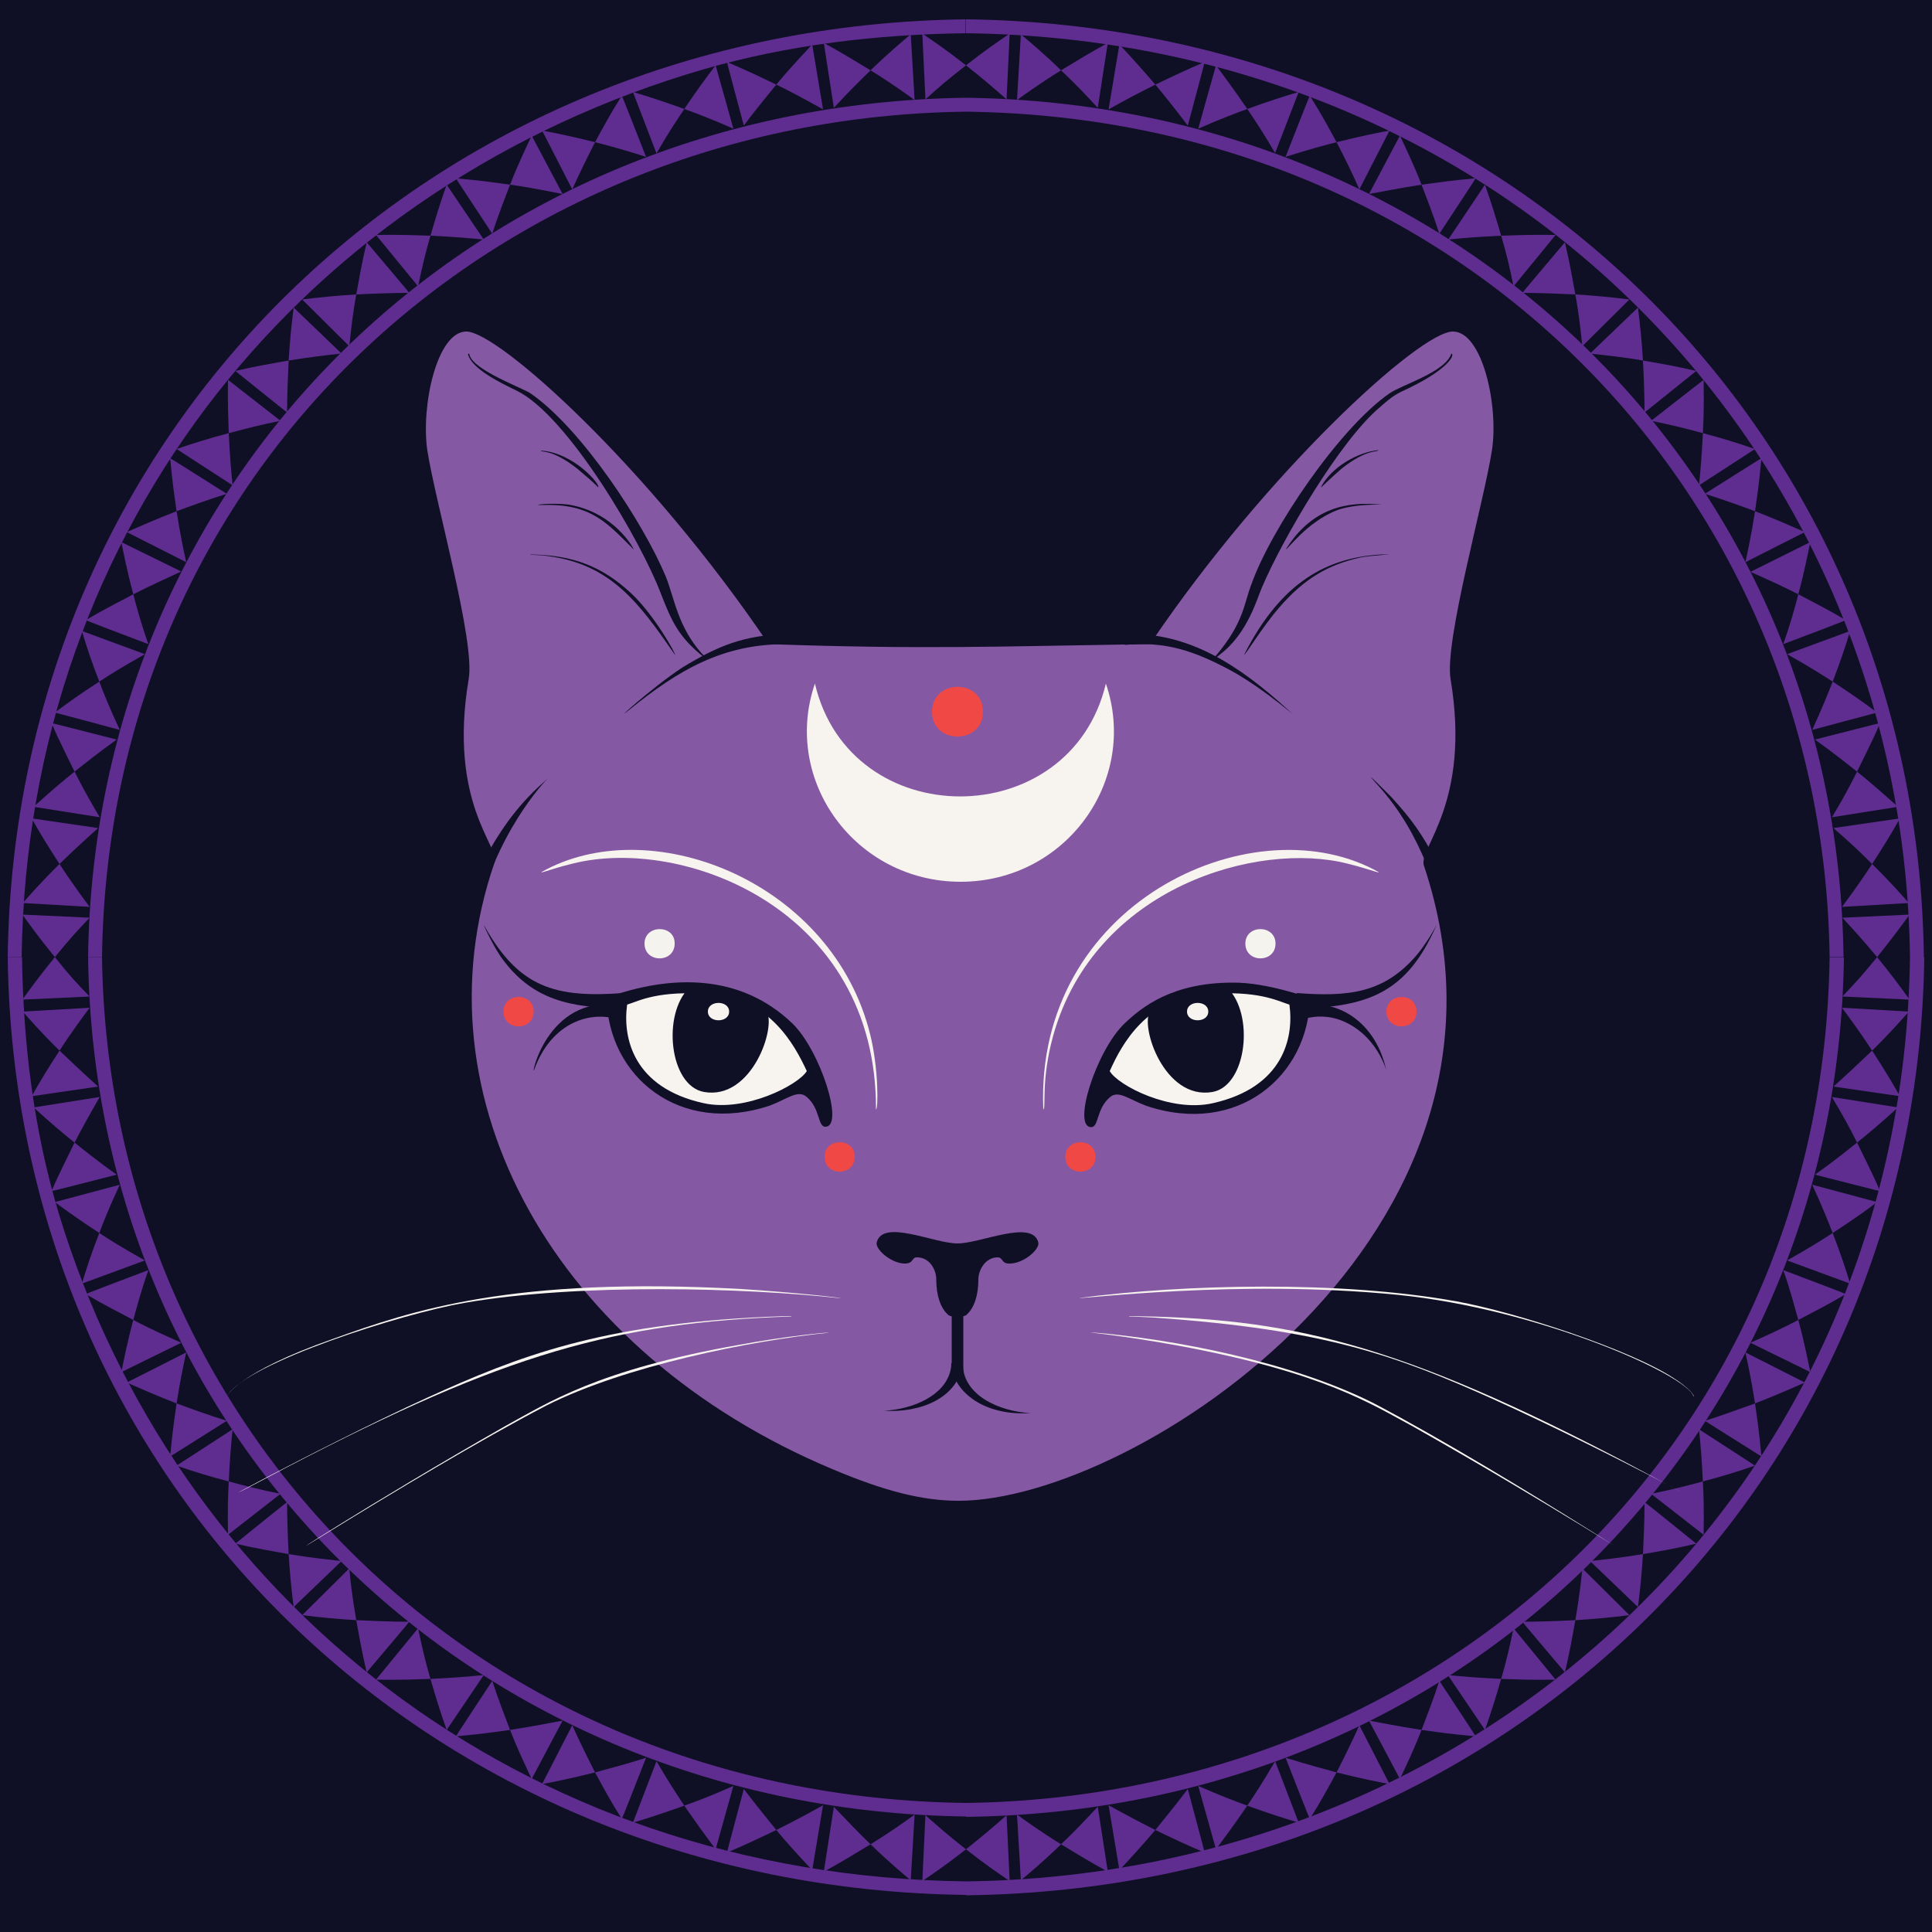 <?xml version="1.0" encoding="utf-8"?>
<!-- Generator: Adobe Illustrator 24.1.0, SVG Export Plug-In . SVG Version: 6.00 Build 0)  -->
<svg version="1.1" id="Layer_1" xmlns="http://www.w3.org/2000/svg" xmlns:xlink="http://www.w3.org/1999/xlink" x="0px" y="0px"
	 viewBox="0 0 500 500" style="enable-background:new 0 0 500 500;" xml:space="preserve">
<style type="text/css">
	.st0{fill:#0F1026;}
	.st1{fill:#5F2D90;}
	.st2{fill:#8558A3;}
	.st3{fill:#F7F3EE;}
	.st4{fill:#EF4845;}
	.st5{fill:#F5F3ED;}
</style>
<rect x="0" y="0" class="st0" width="500" height="500"/>
<g>
	<g>
		<g>
			<g>
				<path class="st1" d="M274.6,477.3c-4.3,4.2-8.8,8-10.4,9.3l-1-17C264.5,470.6,269.4,474.1,274.6,477.3z"/>
				<path class="st1" d="M250,478.6c5.4,4.2,7.8,5.8,11.3,8.2l-0.8-17C256.6,473.2,255,474.6,250,478.6z"/>
			</g>
			<g>
				<path class="st1" d="M299,473.6c-2.4,2.8-5.2,6-9.3,10.4l-2.8-16.8C291.8,469.9,295.4,471.8,299,473.6z"/>
				<path class="st1" d="M274.6,477.3c4.6,2.8,7.4,4.5,12.1,7.1l-2.6-16.8C280.5,471.4,278.4,473.7,274.6,477.3z"/>
			</g>
			<g>
				<path class="st1" d="M322.8,467.3c-3.3,4.8-5.8,8.2-8.1,11.3l-4.6-16.4C316,464.8,319.8,466.2,322.8,467.3z"/>
				<path class="st1" d="M299,473.6c3.3,1.6,8.8,4.2,12.2,5.6c0.8,0.3,1.2,2.7-3.8-16.2C304,467.5,300.5,471.7,299,473.6z"/>
			</g>
			<g>
				<path class="st1" d="M345.9,458.7c-2,3.7-4.3,7.9-6.6,11.5c-0.5,0.7,0.6,2.9-6.6-15.3C338.1,456.6,343.4,458,345.9,458.7z"/>
				<path class="st1" d="M322.8,467.3c5.5,2,9.6,3.3,13.3,4.4l-6.1-15.9C326.8,461.3,324.6,464.6,322.8,467.3z"/>
			</g>
			<g>
				<path class="st1" d="M367.9,447.7c-2.1,5.4-4.4,10.1-5.6,12.7l-8-15.1C356.1,445.6,361.9,446.8,367.9,447.7z"/>
				<path class="st1" d="M345.9,458.7c6,1.5,11.3,2.6,13.7,3l-7.8-15.2C350,450.5,348,454.6,345.9,458.7z"/>
			</g>
			<g>
				<path class="st1" d="M388.5,434.5c-1.4,4.8-2.5,8.4-4.2,13.2l-9.6-14.2C378.6,433.9,382.3,434.2,388.5,434.5z"/>
				<path class="st1" d="M367.9,447.7c5.8,0.8,7,1,13.4,1.6c0.9,0.1,2,2.2-8.8-14.3C371.1,439.4,368.9,445.1,367.9,447.7z"/>
			</g>
			<g>
				<path class="st1" d="M407.7,419.3c-0.7,3.9-1.5,8.4-2.7,13.5c-12.7-15.1-11.3-13.1-10.4-13.1
					C396.9,419.7,401.9,419.6,407.7,419.3z"/>
				<path class="st1" d="M388.5,434.5c3.7,0.1,7.3,0.3,14.1,0.2l-10.9-13.3C390.7,426.2,389.9,429.7,388.5,434.5z"/>
			</g>
			<g>
				<path class="st1" d="M425.2,402.2c-0.3,4.8-0.7,9-1.3,13.7L411.5,404C414.4,403.7,419.1,403.2,425.2,402.2z"/>
				<path class="st1" d="M407.7,419.3c4.9-0.3,9.2-0.7,14-1.3l-12.2-12.1C409.2,409.2,408.7,413.5,407.7,419.3z"/>
			</g>
			<g>
				<path class="st1" d="M440.7,383.4c0.2,3.6,0.3,7.2,0.2,13.8l-13.6-10.6C432.3,385.6,435.8,384.7,440.7,383.4z"/>
				<path class="st1" d="M425.2,402.2c3.7-0.6,8.6-1.5,13.8-2.7c-15.4-12.4-13.4-11-13.4-10.2C425.6,393.1,425.4,398,425.2,402.2z"
					/>
			</g>
			<g>
				<path class="st1" d="M454.2,363.2c0.8,5.7,1,6.9,1.6,13.1c0.1,0.9,2.3,2-14.6-8.6C445.8,366.3,451.6,364.1,454.2,363.2z"/>
				<path class="st1" d="M440.7,383.4c4.9-1.3,8.5-2.4,13.5-4.1l-14.5-9.4C440.1,373.7,440.4,377.3,440.7,383.4z"/>
			</g>
			<g>
				<path class="st1" d="M465.4,341.6c1.6,5.9,2.6,11.1,3.1,13.5l-15.5-7.6C457.1,345.7,461.2,343.8,465.4,341.6z"/>
				<path class="st1" d="M454.2,363.2c5.5-2.1,10.3-4.3,12.9-5.4l-15.4-7.8C452.1,351.7,453.3,357.3,454.2,363.2z"/>
			</g>
			<g>
				<path class="st1" d="M474.3,319.1c2.1,5.5,3.4,9.4,4.5,13.1l-16.3-6C468.2,323,471.5,320.9,474.3,319.1z"/>
				<path class="st1" d="M465.4,341.6c3.8-2,8.1-4.2,11.8-6.4c0.7-0.4,3,0.6-15.7-6.5C463.4,334,464.7,339.2,465.4,341.6z"/>
			</g>
			<g>
				<path class="st1" d="M480.6,295.7c1.6,3.3,4.3,8.6,5.7,12c0.3,0.8,2.8,1.2-16.6-3.7C474.4,300.7,478.6,297.3,480.6,295.7z"/>
				<path class="st1" d="M474.3,319.1c4.9-3.2,8.2-5.5,11.5-8l-16.8-4.5C471.7,312.4,473.1,316.1,474.3,319.1z"/>
			</g>
			<g>
				<path class="st1" d="M484.5,271.9c2.9,4.5,4.6,7.2,7.2,11.8l-17.2-2.5C478.4,277.7,480.7,275.5,484.5,271.9z"/>
				<path class="st1" d="M480.6,295.7c2.9-2.3,6.2-5.1,10.6-9.1l-17.1-2.7C476.9,288.6,478.9,292.2,480.6,295.7z"/>
			</g>
			<g>
				<path class="st1" d="M485.8,247.7c4.3,5.3,6,7.7,8.4,11l-17.4-0.8C480.3,254.2,481.7,252.7,485.8,247.7z"/>
				<path class="st1" d="M484.5,271.9c4.3-4.2,8.2-8.6,9.5-10.1l-17.3-1C477.6,262,481.2,266.8,484.5,271.9z"/>
			</g>
			<path class="st1" d="M494.3,247.7c-1.8,137.5-111,237.6-244.3,239.2v3.6c140.1-1.7,246.2-107.7,248-242.7H494.3z"/>
			<path class="st1" d="M473.5,247.7C471.8,373.9,371.8,465,250,466.6v3.6c129.3-1.6,225.6-99.3,227.2-222.4H473.5z"/>
		</g>
		<g>
			<g>
				<path class="st1" d="M15.4,271.9c-4.3-4.2-8.2-8.6-9.5-10.1l17.3-1C22.3,262,18.7,266.8,15.4,271.9z"/>
				<path class="st1" d="M14.2,247.7c-4.3,5.3-6,7.7-8.4,11l17.4-0.8C19.6,254.2,18.2,252.7,14.2,247.7z"/>
			</g>
			<g>
				<path class="st1" d="M19.3,295.7c-2.9-2.3-6.2-5.1-10.6-9.1l17.1-2.7C23.1,288.6,21.1,292.2,19.3,295.7z"/>
				<path class="st1" d="M15.4,271.9c-2.9,4.5-4.6,7.2-7.2,11.8l17.2-2.5C21.5,277.7,19.2,275.5,15.4,271.9z"/>
			</g>
			<g>
				<path class="st1" d="M25.7,319.1c-4.9-3.2-8.4-5.7-11.5-8l16.8-4.5C28.3,312.4,26.8,316.1,25.7,319.1z"/>
				<path class="st1" d="M19.3,295.7c-1.6,3.3-4.3,8.6-5.7,12c-0.3,0.8-2.8,1.2,16.6-3.7C25.5,300.7,21.3,297.3,19.3,295.7z"/>
			</g>
			<g>
				<path class="st1" d="M34.5,341.6c-3.8-2-8.1-4.2-11.8-6.4c-0.7-0.4-3,0.6,15.7-6.5C36.5,334.1,35.1,339.3,34.5,341.6z"/>
				<path class="st1" d="M25.7,319.1c-2.1,5.4-3.4,9.4-4.5,13.1l16.3-6C31.8,323,28.4,320.9,25.7,319.1z"/>
			</g>
			<g>
				<path class="st1" d="M45.7,363.2c-5.5-2.1-10.3-4.3-12.9-5.4l15.4-7.8C47.8,351.7,46.6,357.3,45.7,363.2z"/>
				<path class="st1" d="M34.5,341.6c-1.6,5.9-2.6,11.1-3.1,13.5l15.5-7.6C42.9,345.7,38.6,343.8,34.5,341.6z"/>
			</g>
			<g>
				<path class="st1" d="M59.2,383.4c-4.9-1.3-8.6-2.4-13.5-4.1l14.5-9.4C59.8,373.7,59.5,377.3,59.2,383.4z"/>
				<path class="st1" d="M45.7,363.2c-0.8,5.7-1,6.9-1.6,13.1c-0.1,0.9-2.3,2,14.6-8.6C54.1,366.3,48.4,364.2,45.7,363.2z"/>
			</g>
			<g>
				<path class="st1" d="M74.7,402.2c-3.9-0.7-8.6-1.5-13.8-2.7c15.4-12.4,13.4-11,13.4-10.2C74.3,391.6,74.4,396.4,74.7,402.2z"/>
				<path class="st1" d="M59.2,383.4c-0.2,3.6-0.3,7.2-0.2,13.8l13.6-10.6C67.6,385.6,64.1,384.7,59.2,383.4z"/>
			</g>
			<g>
				<path class="st1" d="M92.2,419.3c-4.9-0.3-9.2-0.7-14-1.3l12.2-12.1C90.7,409.3,91.2,413.6,92.2,419.3z"/>
				<path class="st1" d="M74.7,402.2c0.3,4.8,0.7,9,1.3,13.7L88.4,404C85,403.6,80.6,403.2,74.7,402.2z"/>
			</g>
			<g>
				<path class="st1" d="M111.4,434.5c-3.7,0.1-7.3,0.3-14.1,0.2l10.9-13.3C109.2,426.2,110,429.7,111.4,434.5z"/>
				<path class="st1" d="M92.2,419.3c0.7,3.9,1.5,8.4,2.7,13.5c12.7-15.1,11.3-13.1,10.4-13.1C101.5,419.7,96.5,419.5,92.2,419.3z"
					/>
			</g>
			<g>
				<path class="st1" d="M132,447.7c-5.8,0.8-7,1-13.4,1.6c-0.9,0.1-2,2.2,8.8-14.3C128.8,439.4,131,445.1,132,447.7z"/>
				<path class="st1" d="M111.4,434.5c1.4,4.8,2.5,8.4,4.2,13.2l9.6-14.2C121.3,433.9,117.6,434.2,111.4,434.5z"/>
			</g>
			<g>
				<path class="st1" d="M154,458.7c-6,1.5-11.3,2.6-13.7,3l7.8-15.2C149.9,450.5,151.9,454.6,154,458.7z"/>
				<path class="st1" d="M132,447.7c2.1,5.4,4.4,10.1,5.6,12.7l8-15.1C143.8,445.6,138,446.8,132,447.7z"/>
			</g>
			<g>
				<path class="st1" d="M177.1,467.3c-5.6,2-9.6,3.3-13.3,4.4l6.1-15.9C173.1,461.3,175.3,464.6,177.1,467.3z"/>
				<path class="st1" d="M154,458.7c2,3.7,4.3,7.9,6.6,11.5c0.5,0.7-0.6,2.9,6.6-15.3C161.7,456.7,156.4,458,154,458.7z"/>
			</g>
			<g>
				<path class="st1" d="M200.9,473.6c-3.3,1.6-8.8,4.2-12.2,5.6c-0.8,0.3-1.2,2.7,3.8-16.2C195.9,467.5,199.4,471.7,200.9,473.6z"
					/>
				<path class="st1" d="M177.1,467.3c3.3,4.8,5.8,8.2,8.1,11.3l4.6-16.4C183.9,464.8,180.2,466.2,177.1,467.3z"/>
			</g>
			<g>
				<path class="st1" d="M225.3,477.3c-4.6,2.8-7.4,4.5-12.1,7.1l2.6-16.8C219.4,471.4,221.6,473.7,225.3,477.3z"/>
				<path class="st1" d="M200.9,473.6c2.3,2.8,5.2,6,9.3,10.4l2.8-16.8C208.2,469.9,204.5,471.8,200.9,473.6z"/>
			</g>
			<g>
				<path class="st1" d="M250,478.6c-5.4,4.2-7.8,5.8-11.3,8.2l0.8-17C243.4,473.2,244.9,474.6,250,478.6z"/>
				<path class="st1" d="M225.3,477.3c4.3,4.2,8.8,8,10.4,9.3l1-17C235.4,470.6,230.5,474.1,225.3,477.3z"/>
			</g>
			<path class="st1" d="M250,486.9c-115.9-1.4-204.8-74-234.8-172.9c-6.5-21.6-9.2-44.1-9.5-66.3H2c1.7,136.6,109.5,241,248,242.7
				V486.9z"/>
			<path class="st1" d="M250,466.6C121.2,465,28,367.1,26.4,247.7h-3.6C24.4,372.9,123,468.5,250,470.1V466.6z"/>
		</g>
		<g>
			<g>
				<path class="st1" d="M225.3,18.2c4.3-4.2,8.8-8,10.4-9.3l1,17C235.4,24.9,230.5,21.4,225.3,18.2z"/>
				<path class="st1" d="M250,16.9c-5.4-4.2-7.8-5.8-11.3-8.2l0.8,17C243.4,22.2,244.9,20.9,250,16.9z"/>
			</g>
			<g>
				<path class="st1" d="M200.9,21.9c2.3-2.8,5.2-6,9.3-10.4l2.8,16.8C208.3,25.7,204.7,23.7,200.9,21.9z"/>
				<path class="st1" d="M225.3,18.2c-4.6-2.8-7.4-4.5-12.1-7.1l2.6,16.8C219.4,24,221.6,21.8,225.3,18.2z"/>
			</g>
			<g>
				<path class="st1" d="M177.1,28.2c3.2-4.8,5.6-8,8.1-11.3l4.6,16.4C183.9,30.7,180.1,29.3,177.1,28.2z"/>
				<path class="st1" d="M200.9,21.9c-3.3-1.6-8.8-4.2-12.2-5.6c-0.8-0.3-1.2-2.7,3.8,16.2C195.9,27.9,199.4,23.8,200.9,21.9z"/>
			</g>
			<g>
				<path class="st1" d="M154,36.8c2-3.7,4.3-7.9,6.6-11.5c0.5-0.7-0.6-2.9,6.6,15.3C161.7,38.8,156.4,37.4,154,36.8z"/>
				<path class="st1" d="M177.1,28.2c-5.6-2-9.6-3.3-13.3-4.4l6.1,15.9C173.1,34.1,175.3,30.9,177.1,28.2z"/>
			</g>
			<g>
				<path class="st1" d="M132,47.8c2.1-5.4,4.4-10.1,5.6-12.7l8,15.1C143.8,49.9,138,48.6,132,47.8z"/>
				<path class="st1" d="M154,36.8c-6-1.5-11.3-2.6-13.7-3l7.8,15.2C149.9,45,151.9,40.9,154,36.8z"/>
			</g>
			<g>
				<path class="st1" d="M111.4,61c1.4-4.8,2.5-8.4,4.2-13.2l9.6,14.2C121.3,61.6,117.6,61.3,111.4,61z"/>
				<path class="st1" d="M132,47.8c-5.8-0.8-7-1-13.4-1.6c-0.9-0.1-2-2.2,8.8,14.3C128.8,56,131,50.4,132,47.8z"/>
			</g>
			<g>
				<path class="st1" d="M92.2,76.2c0.6-3.3,1.4-8,2.7-13.5c12.7,15.1,11.3,13.1,10.4,13.1C103,75.8,98,75.9,92.2,76.2z"/>
				<path class="st1" d="M111.4,61c-3.7-0.1-7.3-0.3-14.1-0.2l10.9,13.3C109.2,69.3,110,65.8,111.4,61z"/>
			</g>
			<g>
				<path class="st1" d="M74.7,93.3c0.3-4.8,0.7-9,1.3-13.7l12.4,11.9C84.5,91.9,80.3,92.4,74.7,93.3z"/>
				<path class="st1" d="M92.2,76.2c-4.9,0.3-9.2,0.7-14,1.3l12.2,12.1C90.8,85.8,91.2,81.7,92.2,76.2z"/>
			</g>
			<g>
				<path class="st1" d="M59.2,112.1c-0.1-3.6-0.3-7.2-0.2-13.8l13.6,10.6C67.6,109.9,64.1,110.8,59.2,112.1z"/>
				<path class="st1" d="M74.7,93.3c-4,0.7-8.6,1.5-13.8,2.7c15.5,12.4,13.4,11,13.4,10.2C74.3,102.5,74.5,97.6,74.7,93.3z"/>
			</g>
			<g>
				<path class="st1" d="M45.7,132.3c-0.8-5.7-1-6.9-1.6-13.1c-0.1-0.9-2.3-2,14.6,8.6C54.1,129.2,48.4,131.3,45.7,132.3z"/>
				<path class="st1" d="M59.2,112.1c-4.9,1.3-8.5,2.4-13.5,4.1l14.5,9.4C59.8,121.9,59.5,118.2,59.2,112.1z"/>
			</g>
			<g>
				<path class="st1" d="M34.5,153.8c-1.6-5.9-2.6-11.1-3.1-13.5l15.5,7.6C42.8,149.8,38.6,151.7,34.5,153.8z"/>
				<path class="st1" d="M45.7,132.3c-5.5,2.1-10.3,4.3-12.9,5.4l15.4,7.8C47.8,143.8,46.6,138.2,45.7,132.3z"/>
			</g>
			<g>
				<path class="st1" d="M25.7,176.4c-2.1-5.4-3.4-9.4-4.5-13.1l16.3,6C31.8,172.5,28.4,174.6,25.7,176.4z"/>
				<path class="st1" d="M34.5,153.8c-3.8,2-8.1,4.2-11.8,6.4c-0.7,0.4-3-0.6,15.7,6.5C36.5,161.4,35.1,156.2,34.5,153.8z"/>
			</g>
			<g>
				<path class="st1" d="M19.3,199.7c-1.6-3.3-4.3-8.6-5.7-12c-0.3-0.8-2.8-1.2,16.6,3.7C25.4,194.8,21.2,198.2,19.3,199.7z"/>
				<path class="st1" d="M25.7,176.4c-5,3.2-8.4,5.7-11.5,8l16.8,4.5C28.3,183.1,26.8,179.4,25.7,176.4z"/>
			</g>
			<g>
				<path class="st1" d="M15.4,223.6c-2.9-4.5-4.6-7.2-7.2-11.8l17.2,2.5C21.5,217.8,19.2,219.9,15.4,223.6z"/>
				<path class="st1" d="M19.3,199.7c-2.9,2.3-6.2,5.1-10.6,9.1l17.1,2.7C23.2,207.1,21.2,203.5,19.3,199.7z"/>
			</g>
			<g>
				<path class="st1" d="M14.2,247.7c-4.3-5.3-6-7.7-8.4-11l17.4,0.8C19.6,241.3,18.2,242.8,14.2,247.7z"/>
				<path class="st1" d="M15.4,223.6c-4.3,4.2-8.2,8.6-9.5,10.1l17.3,1C22.3,233.5,18.7,228.7,15.4,223.6z"/>
			</g>
			<path class="st1" d="M5.6,247.7C7.1,135.5,80,47.6,182.2,17.9c21.8-6.3,44.6-9,67.7-9.3V5C111.3,6.7,3.7,111.5,2,247.7H5.6z"/>
			<path class="st1" d="M26.4,247.7C28.1,121.6,128.1,30.4,250,28.9v-3.6C121.8,27,24.4,123.7,22.8,247.7H26.4z"/>
		</g>
		<g>
			<g>
				<path class="st1" d="M484.5,223.6c4.3,4.2,8.2,8.6,9.5,10.1l-17.3,1C477.6,233.5,481.2,228.7,484.5,223.6z"/>
				<path class="st1" d="M485.8,247.7c4.2-5.3,6-7.7,8.4-11l-17.4,0.8C480.3,241.3,481.7,242.8,485.8,247.7z"/>
			</g>
			<g>
				<path class="st1" d="M480.6,199.7c2.9,2.3,6.1,5.1,10.6,9.1l-17.1,2.7C476.9,206.9,478.8,203.3,480.6,199.7z"/>
				<path class="st1" d="M484.5,223.6c2.9-4.5,4.6-7.2,7.2-11.8l-17.2,2.5C478.5,217.8,480.8,219.9,484.5,223.6z"/>
			</g>
			<g>
				<path class="st1" d="M474.3,176.4c4.9,3.2,8.4,5.7,11.5,8l-16.8,4.5C471.7,183,473.1,179.4,474.3,176.4z"/>
				<path class="st1" d="M480.6,199.7c1.6-3.3,4.3-8.6,5.7-12c0.3-0.8,2.8-1.2-16.6,3.7C474.5,194.8,478.7,198.2,480.6,199.7z"/>
			</g>
			<g>
				<path class="st1" d="M465.4,153.8c3.8,2,8.1,4.2,11.8,6.4c0.7,0.4,3-0.6-15.7,6.5C463.4,161.4,464.8,156.2,465.4,153.8z"/>
				<path class="st1" d="M474.3,176.4c2.1-5.5,3.4-9.4,4.5-13.1l-16.3,6C468.2,172.5,471.5,174.6,474.3,176.4z"/>
			</g>
			<g>
				<path class="st1" d="M454.2,132.3c5.5,2.1,10.3,4.3,12.9,5.4l-15.4,7.8C452.1,143.8,453.3,138.2,454.2,132.3z"/>
				<path class="st1" d="M465.4,153.8c1.6-5.9,2.6-11.1,3.1-13.5L453,148C457.1,149.8,461.3,151.7,465.4,153.8z"/>
			</g>
			<g>
				<path class="st1" d="M440.7,112.1c4.9,1.3,8.5,2.4,13.5,4.1l-14.5,9.4C440.1,121.8,440.4,118.2,440.7,112.1z"/>
				<path class="st1" d="M454.2,132.3c0.8-5.7,1-6.9,1.6-13.1c0.1-0.9,2.3-2-14.6,8.6C445.8,129.2,451.5,131.3,454.2,132.3z"/>
			</g>
			<g>
				<path class="st1" d="M425.2,93.3c3.4,0.6,8.2,1.4,13.8,2.7c-15.5,12.4-13.4,11-13.4,10.2C425.6,103.9,425.5,99,425.2,93.3z"/>
				<path class="st1" d="M440.7,112.1c0.2-3.6,0.3-7.2,0.2-13.8l-13.6,10.6C432.3,109.9,435.9,110.8,440.7,112.1z"/>
			</g>
			<g>
				<path class="st1" d="M407.7,76.2c4.9,0.3,9.2,0.7,14,1.3l-12.2,12.1C409.1,85.8,408.7,81.7,407.7,76.2z"/>
				<path class="st1" d="M425.2,93.3c-0.3-4.7-0.7-9-1.3-13.7l-12.4,11.9C415,91.9,419.4,92.3,425.2,93.3z"/>
			</g>
			<g>
				<path class="st1" d="M388.5,61c3.7-0.1,7.3-0.3,14.1-0.2l-10.9,13.3C390.7,69.2,389.9,65.7,388.5,61z"/>
				<path class="st1" d="M407.7,76.2c-0.7-3.8-1.5-8.4-2.7-13.5c-12.7,15.1-11.3,13.1-10.4,13.1C398.4,75.8,403.4,76,407.7,76.2z"/>
			</g>
			<g>
				<path class="st1" d="M367.9,47.8c5.9-0.8,7-1,13.4-1.6c0.9-0.1,2-2.2-8.8,14.3C371.1,56.1,368.9,50.4,367.9,47.8z"/>
				<path class="st1" d="M388.5,61c-1.4-4.8-2.5-8.4-4.2-13.2L374.8,62C378.6,61.6,382.3,61.3,388.5,61z"/>
			</g>
			<g>
				<path class="st1" d="M345.9,36.8c6-1.5,11.3-2.6,13.7-3L351.8,49C350,44.9,348,40.8,345.9,36.8z"/>
				<path class="st1" d="M367.9,47.8c-2.1-5.4-4.4-10.1-5.6-12.7l-8,15.1C356.1,49.9,361.9,48.7,367.9,47.8z"/>
			</g>
			<g>
				<path class="st1" d="M322.8,28.2c5.5-2,9.6-3.3,13.3-4.4L330,39.6C326.8,34.1,324.6,30.9,322.8,28.2z"/>
				<path class="st1" d="M345.9,36.8c-2-3.7-4.3-7.9-6.6-11.5c-0.5-0.7,0.6-2.9-6.6,15.3C338.2,38.8,343.5,37.4,345.9,36.8z"/>
			</g>
			<g>
				<path class="st1" d="M299,21.9c3.3-1.6,8.8-4.2,12.2-5.6c0.8-0.3,1.2-2.7-3.8,16.2C304,28,300.6,23.8,299,21.9z"/>
				<path class="st1" d="M322.8,28.2c-3.3-4.8-5.8-8.2-8.1-11.3l-4.6,16.4C316,30.7,319.8,29.3,322.8,28.2z"/>
			</g>
			<g>
				<path class="st1" d="M274.6,18.2c4.6-2.8,7.4-4.5,12.1-7.1l-2.6,16.8C280.6,24.1,278.4,21.8,274.6,18.2z"/>
				<path class="st1" d="M299,21.9c-2.4-2.8-5.2-6-9.3-10.4l-2.8,16.8C291.5,25.7,295.2,23.8,299,21.9z"/>
			</g>
			<g>
				<path class="st1" d="M250,16.9c5.4-4.2,7.8-5.8,11.3-8.2l-0.8,17C256.5,22.2,255,20.9,250,16.9z"/>
				<path class="st1" d="M274.6,18.2c-4.3-4.2-8.8-8-10.4-9.3l-1,17C264.5,24.9,269.4,21.4,274.6,18.2z"/>
			</g>
			<path class="st1" d="M250,8.6c140.6,1.7,242.7,108.8,244.3,239.2h3.6C496.2,112.2,389.4,6.7,250,5V8.6z"/>
			<path class="st1" d="M250,28.9c128.9,1.6,222,99.6,223.5,218.8h3.6C475.5,122,376.4,26.9,250,25.3V28.9z"/>
		</g>
	</g>
</g>
<g>
	<g>
		<g>
			<g>
				<g>
					<path class="st2" d="M372,85.7c-35.4,21.3-75,79.5-75,79.5c-40.4,0.7-58.8,1.4-97.2,0c0,0-39.5-58.2-75-79.5
						c-12.2-7.3-17.8,17.8-15.7,31.2c2.1,13.4,12.3,49.3,10.7,58.7c-4.4,26.4,2.8,35.2,6.7,47.3c-22.5,64.9,20.9,130.6,88.2,158.9
						c26,11,40.6,11,66.6,0c67-28.1,110.3-93.1,88.5-158.1c4-12.4,11.4-21.7,7-48.1c-1.6-9.4,8.6-45.3,10.7-58.7
						C389.8,103.5,384.1,78.4,372,85.7z"/>
					<path class="st0" d="M248.1,391.4c-52.4,0-155-75.4-123.1-168.6c-4.1-12.1-11-21-6.6-47.5c1.5-9-8.7-45.1-10.7-58.2
						c-2.3-15,4.4-40.8,18-32.6c26.4,15.9,57.7,54.2,75,79.3c40.1,1.4,55.4,0.7,95.6,0c17.4-25.1,48.6-63.5,75-79.3
						c13.6-8.2,20.3,17.7,18,32.6c-2.1,13.2-12.2,49.3-10.7,58.2c4.4,26.5-2.8,36-6.9,48.3C402.8,318.4,298.3,391.4,248.1,391.4z
						 M120.7,85.8c-7.7,0-11.8,19.5-10.1,30.8c2.1,13.5,12.4,49.3,10.7,59.1c-5.4,32.2,8.1,43.4,6.7,47.5
						c-21.1,60.9,15.7,126.9,87.4,157c13.5,5.7,23.3,8.2,32.7,8.2c45.6,0,152.3-69.2,120.4-164.4c-1.5-4.5,12.3-16,6.9-48.3
						c-1.6-9.8,8.6-45.6,10.7-59.1c1.8-11.4-2.4-30.8-10.1-30.8c-8.6,0-48.2,36.4-77.9,80.2c-0.5,0.8-0.2,0.6-1.2,0.7
						c-39.8,0.6-57.4,1.4-98,0C167.8,120.7,128.9,85.8,120.7,85.8z"/>
				</g>
				<g>
					<g>
						<path class="st0" d="M125.4,222.3c3.5-6.4,7.9-13.3,15-19.6c6-5.4-4.9,2.8-12.5,20.7L125.4,222.3z"/>
					</g>
				</g>
				<g>
					<g>
						<path class="st0" d="M290.9,164.1c16.6-0.7,29.7,8.1,42,19.2c5.5,5-5.1-4.8-14.6-9.9c-9.2-4.9-16.6-7.5-27.2-6.5L290.9,164.1z
							"/>
					</g>
				</g>
				<g>
					<g>
						<path class="st0" d="M369.1,223.5c-2.8-6.7-6.5-13.7-12.7-20.5c-5-5.5,3.5,3.1,3.7,3.3c5.4,5.9,7.9,9.6,11.4,16.1L369.1,223.5
							z"/>
					</g>
				</g>
				<g>
					<g>
						<path class="st0" d="M203.3,166.7c-16.3,0-27.7,6.7-40.2,16.8c-5.5,4.5,5.4-5.4,13.4-10.7c9.7-5.9,15.8-8.2,26.8-8.8
							L203.3,166.7z"/>
					</g>
				</g>
			</g>
			<g>
				<g>
					<g>
						<g>
							<path class="st0" d="M314.5,169.9c7.5-8.8,7.4-13.7,9.4-18.8c5.1-14.3,22.7-40.3,35.7-49.3c3.1-2.2,14.5-5.5,16-10.3
								c1,0.2-0.5,3.8-10.7,8.8c-3.7,1.7-4.4,2.1-7.8,5.1c-10.3,8.6-25.2,34.1-30.5,46.6c-1.2,2.6-3.6,11.9-10.9,17.4
								C314.6,170.3,314.8,170.2,314.5,169.9z"/>
						</g>
					</g>
					<g>
						<g>
							<path class="st0" d="M182.2,170.1c-6.6-5.2-8.4-9.4-11.1-16.3c-5.1-13.6-24.2-46.3-37.4-52.7c-3.9-1.9-11.7-5.6-12.6-9.5
								c0.4-0.1,0.3-0.1,0.4,0.2c0.9,4,14,8.7,15.8,10c13.2,9.1,29.2,33.5,35,47.4c2.3,5.8,3.1,12.9,9.3,19.9
								C182.6,170.1,182.5,169.8,182.2,170.1z"/>
						</g>
					</g>
					<g>
						<g>
							<path class="st0" d="M322,169.4c9.7-19.1,21.7-25.1,35.4-25.9c6.1-0.2-2.8,0.2-5.4,0.8c-8,1.8-14.3,5.2-21,13
								C326.5,162.5,322.3,169.6,322,169.4z"/>
						</g>
					</g>
					<g>
						<g>
							<path class="st0" d="M332.8,142.1c5.8-9.1,13.5-12.4,23.6-11.6c4.5,0.4-4.3-0.6-10.3,1.5C338,135.2,333.2,142.4,332.8,142.1z
								"/>
						</g>
					</g>
					<g>
						<g>
							<path class="st0" d="M341.9,126c2.6-5,9.4-9,14.8-9.5c0,0.6-2.8-0.5-9.4,4.7C341.5,126.3,342.1,126.2,341.9,126z"/>
						</g>
					</g>
					<g>
						<g>
							<path class="st0" d="M174.7,169.5c-9.2-13.3-16.5-23.5-33-25.6c-2.8-0.4-4.5-0.2-4.5-0.4c11.2,0.1,18.8,3.2,26.2,10.1
								C169.2,159,175,169.3,174.7,169.5z"/>
						</g>
					</g>
					<g>
						<g>
							<path class="st0" d="M164,142.2c-6.7-6.6-10.8-11.9-23.5-11.5c-3.9,0.1,2.1-0.7,6.7-0.1C159.1,132.6,164.1,142.1,164,142.2z"
								/>
						</g>
					</g>
					<g>
						<g>
							<path class="st0" d="M154.8,126.1c-1.3-1.2-0.2-0.4-5.4-4.8c-6.7-5.3-9.4-4.1-9.4-4.7C148.6,117.2,155.5,125.5,154.8,126.1z"
								/>
						</g>
					</g>
				</g>
			</g>
		</g>
		<g>
			<g>
				<g>
					<g>
						<g>
							<path class="st3" d="M292.2,340.6c40.7,0.5,68.8,6.3,130.7,39c31.6,17-4.6-3.1-36.7-17.6c-25-11.2-43.3-17.9-87.4-21
								C291.7,340.6,292.2,340.8,292.2,340.6z"/>
						</g>
					</g>
					<g>
						<g>
							<path class="st3" d="M204.8,340.7c-45.6,1.6-73.9,9.5-130.7,39.1c-32.8,17.4,7-4.6,36.5-18.1c23.7-10.8,44.7-18.9,87.6-20.9
								C205.5,340.5,204.8,340.6,204.8,340.7z"/>
						</g>
					</g>
				</g>
			</g>
			<g>
				<g>
					<g>
						<g>
							<path class="st3" d="M279.4,335.9c26.7-3.5,67.1-4.6,97.6,0.9c15.4,2.8,45,12.5,56.2,19.9c4.1,2.6,5.4,4.6,5.1,4.7
								c-1.8-5.7-40.4-22.7-76.6-26.3C320.6,331,279.4,336.3,279.4,335.9z"/>
						</g>
					</g>
					<g>
						<g>
							<path class="st3" d="M282.4,344.8c21.3,1.7,52.1,7.7,73.2,18.4c17.7,9.3,40,22.9,56.6,33.3c17.8,11.3-10.9-7.2-46.3-27.2
								c-11-5.9-23.1-14-60.7-21C289.2,345.4,282.4,345,282.4,344.8z"/>
						</g>
					</g>
					<g>
						<g>
							<path class="st3" d="M217.6,336c-24.5-2.7-67.6-4-97.5,1.2c-16.1,2.8-56.1,15.4-61.4,24.1c0,0.1,2.7-6.1,27.5-14.8
								c20.2-7.3,46.3-16.2,105.7-12.9C204.6,334.4,217.6,335.8,217.6,336z"/>
						</g>
					</g>
					<g>
						<g>
							<path class="st3" d="M214.5,344.9c-20.5,2.1-52.7,8.6-73,18.8c-17.3,9-40.2,22.8-56.8,33c-17.8,11.1,11.1-7.7,46-27.6
								c11-6,23.8-14.6,60.8-21.1C202.8,345.9,214.5,344.7,214.5,344.9z"/>
						</g>
					</g>
				</g>
			</g>
			<g>
				<g>
					<g>
						<rect x="246.3" y="340.6" class="st0" width="3" height="14.2"/>
					</g>
				</g>
				<g>
					<g>
						<path class="st0" d="M228.8,365.1c7.5-0.4,15.7-3.9,17.2-10.5c0.6-2.4-0.9-2,3.2-1.8C248,361.8,238.2,365.7,228.8,365.1z"/>
					</g>
				</g>
				<g>
					<g>
						<path class="st0" d="M266.7,365.7c-12.1,0.8-19.6-5.5-20.4-11.9c-0.1-0.4-0.5-0.3,2.9-0.5
							C249.4,361.1,258.6,365.3,266.7,365.7z"/>
					</g>
				</g>
				<g>
					<g>
						<path class="st0" d="M268.7,321.5c-1.6-6-14.9,0.3-20.9,0.3c-6.1,0-19.3-6.4-20.9-0.3c-0.5,1.7,3.5,5.3,7,5.5
							c2.7,0.1,1.9-1.6,3.4-1.6c3.3,0,5,3.2,5,5.7c0,4.1,1.1,7.4,3,9.1c0.6,0.8,4.3,0.8,4.9,0c1.9-1.7,3-4.9,3-9.1
							c0-2.4,1.8-5.7,5-5.7c1.5,0,0.8,1.8,3.4,1.6C265.2,326.8,269.2,323.2,268.7,321.5z"/>
					</g>
				</g>
				<g>
					<g>
						<g>
							<g>
								<g>
									<g>
										<g>
											<path class="st3" d="M336.9,262.9c2,15-20.1,30.4-40.8,21.6c-4.1-1.8-10.9-4.8-9.9-7.8
												C295.3,248.5,335.6,253,336.9,262.9z"/>
										</g>
									</g>
									<g>
										<g>
											<path class="st0" d="M311.8,257.3c-15,1.2-21.4,12.7-24.6,19.9c2.1,3.7,15.8,10.8,26.7,8.3c18.2-4.1,21-16.9,19.8-25.5
												C330.5,259,325.6,256.2,311.8,257.3z M339,258.3c-0.3,20.1-18.7,35.8-42.3,27.9c-4.6-1.7-7.3-4.2-9.5-2.2
												c-3.5,3-2.8,7.7-4.8,7.7c-5,0,1.3-19.8,8.6-26.8c4.6-4.4,12.5-10.6,28-10.6C327.9,254.2,339,258.3,339,258.3z"/>
										</g>
									</g>
								</g>
							</g>
							<g>
								<g>
									<path class="st0" d="M313.8,282.6c-12.5,2.2-18.9-17.2-16.1-21c8.8-5.2,9.4-5.3,19.9-6C324.7,262.4,322.7,281,313.8,282.6z
										"/>
								</g>
							</g>
							<g>
								<g>
									<path class="st3" d="M312.7,261.8c0,3-5.5,3-5.5,0C307.2,258.8,312.7,258.8,312.7,261.8z"/>
								</g>
							</g>
						</g>
						<g>
							<g>
								<g>
									<g>
										<g>
											<path class="st3" d="M159,262.9c-2,15,20.1,30.4,40.8,21.6c4.1-1.8,10.9-4.8,9.9-7.8C200.7,248.5,160.4,253,159,262.9z"
												/>
										</g>
									</g>
									<g>
										<g>
											<path class="st0" d="M162.3,260c-1.2,8.6,1.6,21.5,19.8,25.5c10.8,2.4,24.5-4.7,26.7-8.3c-3.3-7.1-9.7-18.7-24.6-19.9
												C170.3,256.2,165.5,259,162.3,260z M205,264.8c7.3,7,13.6,26.8,8.6,26.8c-2,0-1.3-4.7-4.8-7.7c-2.3-2-5,0.5-9.5,2.2
												c-23.5,7.9-42-7.6-42.3-27.9C173.6,252.2,191.5,251.9,205,264.8z"/>
										</g>
									</g>
								</g>
							</g>
							<g>
								<g>
									<path class="st0" d="M182.2,282.6c12.5,2.2,18.9-17.2,16.1-21c-8.8-5.2-9.4-5.3-19.9-6C171.3,262.4,173.2,281,182.2,282.6z
										"/>
								</g>
							</g>
							<g>
								<g>
									<path class="st3" d="M183.2,261.8c0,3,5.5,3,5.5,0C188.7,258.8,183.2,258.8,183.2,261.8z"/>
								</g>
							</g>
						</g>
					</g>
					<g>
						<g>
							<g>
								<g>
									<path class="st0" d="M335.6,257c13.3,1,22.6,0.1,31.1-9.9c3.7-4.5,5.8-9.3,4.9-7.3c-7.6,17.1-17.5,20.9-36.1,21.2
										L335.6,257z"/>
								</g>
							</g>
							<g>
								<g>
									<path class="st0" d="M336.6,260.1c10.8-1.6,19.6,5.4,22.1,16.6c0.6,2.7-1.1-7.8-10.6-12.2c-2.8-1.3-6-1.8-9.5-1.1
										C337,263.7,337.6,264.6,336.6,260.1z"/>
								</g>
							</g>
							<g>
								<g>
									<path class="st4" d="M366.6,261.8c0,5.1-7.8,5.1-7.8,0C358.8,256.8,366.6,256.7,366.6,261.8z"/>
								</g>
							</g>
							<g>
								<g>
									<g>
										<path class="st4" d="M283.5,299.4c0,5.1-7.8,5.1-7.8,0C275.7,294.4,283.5,294.3,283.5,299.4z"/>
									</g>
								</g>
							</g>
							<g>
								<g>
									<path class="st0" d="M161.5,261c-13.9-0.2-23.9-2.1-31.9-13.4c-2.5-3.7-5.1-9.6-4.2-7.9c8.9,15.9,18.3,18.6,35.9,17.3
										L161.5,261z"/>
								</g>
							</g>
							<g>
								<g>
									<path class="st0" d="M159.6,263.7c-8-2.2-17.2,1.8-21.3,13c-1.2,3.4,2.8-19.4,22.1-16.6L159.6,263.7z"/>
								</g>
							</g>
							<g>
								<g>
									<g>
										<path class="st5" d="M330.1,244.2c0,5.1-7.8,5.1-7.8,0C322.3,239.2,330.1,239.2,330.1,244.2z"/>
									</g>
									<g>
										<path class="st5" d="M166.8,244.2c0,5.1,7.8,5.1,7.8,0C174.7,239.2,166.8,239.2,166.8,244.2z"/>
									</g>
								</g>
							</g>
							<g>
								<g>
									<g>
										<path class="st4" d="M130.3,261.8c0,5.1,7.8,5.1,7.8,0C138.2,256.8,130.3,256.7,130.3,261.8z"/>
									</g>
								</g>
							</g>
							<g>
								<g>
									<path class="st4" d="M213.4,299.4c0,5.1,7.8,5.1,7.8,0C221.3,294.4,213.4,294.3,213.4,299.4z"/>
								</g>
							</g>
						</g>
						<g>
							<g>
								<g>
									<path class="st3" d="M226.7,287.1c0.2-52-50.1-70.8-78.5-63.6c-5.9,1.4-10.4,3.4-6.8,1.5c28.3-14.7,74.1,3.6,83.8,42.7
										C227.4,276.5,227.3,287.2,226.7,287.1z"/>
								</g>
							</g>
						</g>
						<g>
							<g>
								<g>
									<path class="st3" d="M270,287.1c-2.2-53,53.2-78.8,85.5-62.1c3.7,1.9-1-0.1-6.8-1.5c-23.1-5.9-65.3,6-76.1,44.4
										C269.3,279.7,270.8,287.1,270,287.1z"/>
								</g>
							</g>
						</g>
					</g>
				</g>
			</g>
		</g>
	</g>
	<g>
		<g>
			<g>
				<path class="st4" d="M254.4,184.2c0,8.5-13.2,8.6-13.2,0C241.2,175.6,254.4,175.6,254.4,184.2z"/>
			</g>
		</g>
	</g>
	<g>
		<g>
			<path class="st3" d="M286.2,176.9c-9.2,38.9-66.2,39-75.3,0c-8.6,25.1,10.5,51.3,37.7,51.3C275.7,228.2,294.8,202.1,286.2,176.9z
				"/>
		</g>
	</g>
</g>
</svg>
